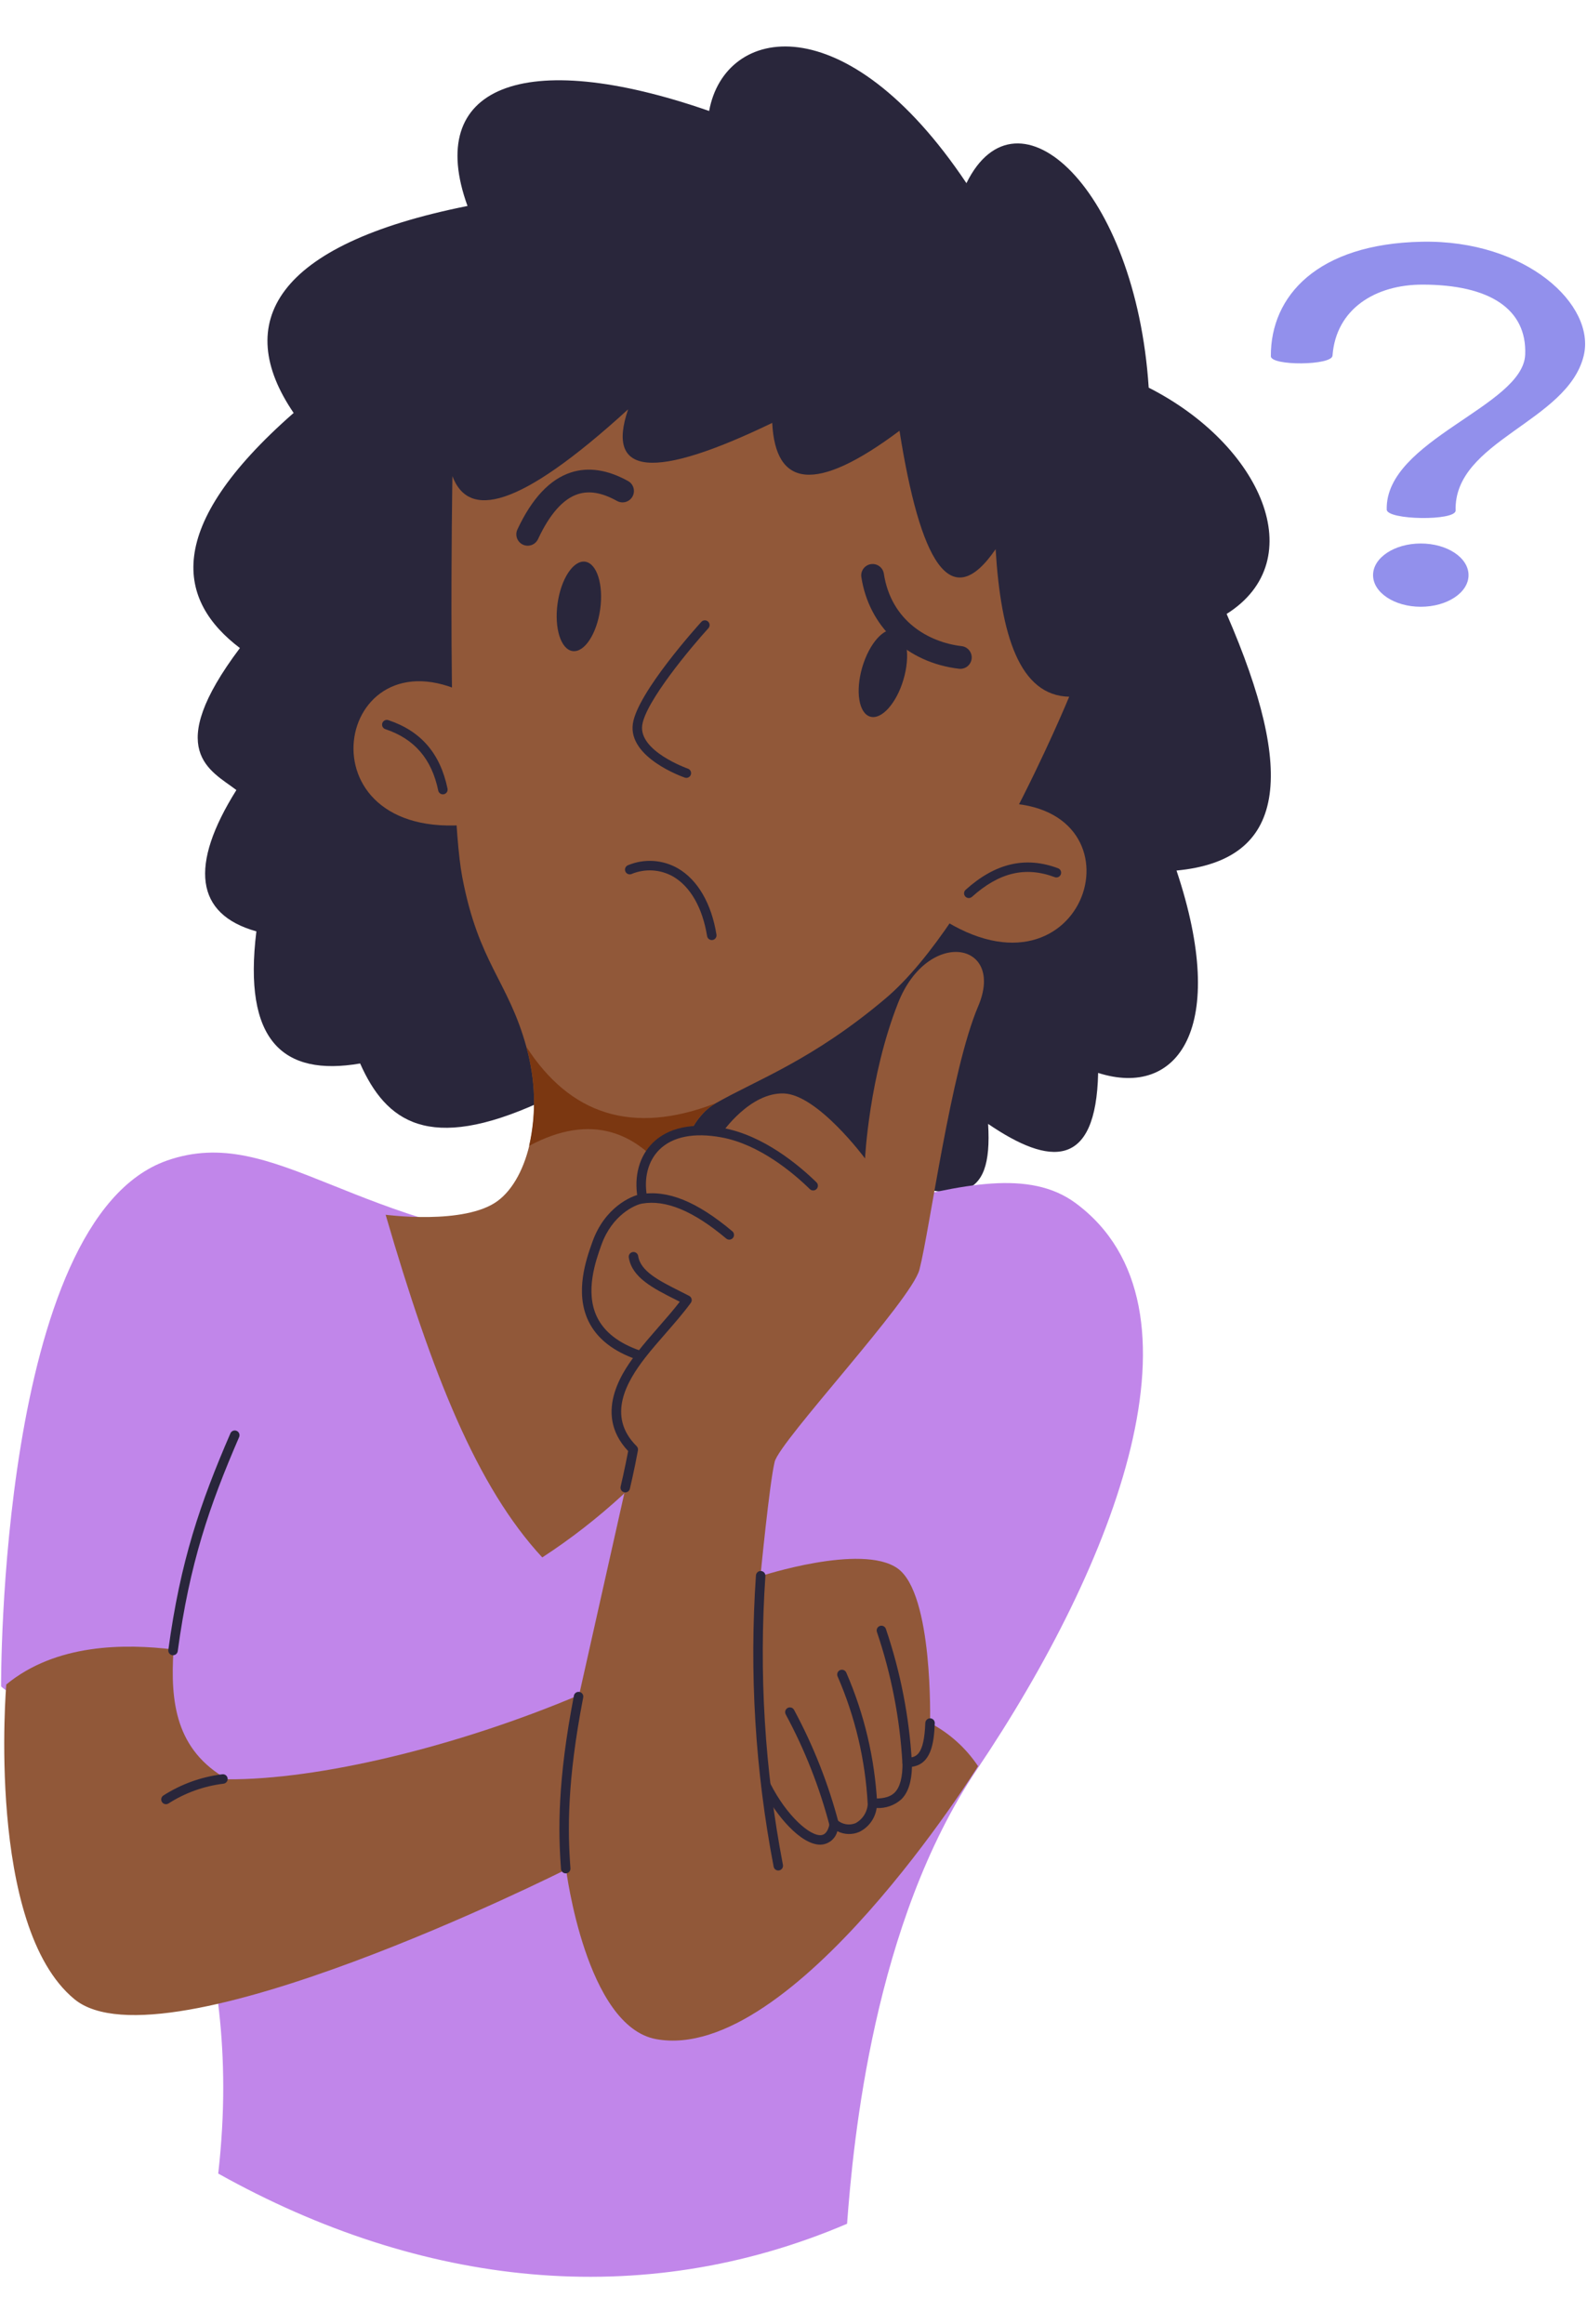 <svg width="239" height="350" viewBox="0 0 239 350" fill="none" xmlns="http://www.w3.org/2000/svg">
<path fill-rule="evenodd" clip-rule="evenodd" d="M172.994 58.382C171.031 28.432 153.214 12.011 145.544 27.585C127.386 0.437 109.142 3.814 106.795 16.713C78.618 6.916 63.938 13.156 70.406 31.019C41.267 36.833 34.996 48.653 44.221 62.188C24.418 79.552 26.753 90.493 36.129 97.596C24.431 113.146 31.736 116.014 35.599 118.981C28.48 130.332 29.395 137.687 38.611 140.264C36.583 156.683 42.563 162.166 54.236 160.159C58.143 168.976 64.602 173.6 81.203 166.047C83.931 181.49 93.61 182.307 107.581 174.081C117.411 183.939 125.687 186.658 131.173 176.571C144.295 181.324 149.548 181.303 148.808 169.257C158.082 175.591 165.068 176.103 165.378 161.579C177.347 165.42 185.124 154.854 177.182 131.102C193.74 129.537 195.229 116.631 184.73 92.456C197.617 84.338 189.943 66.993 172.994 58.383V58.382Z" fill="#29263B"/>
<path fill-rule="evenodd" clip-rule="evenodd" d="M151.123 120.947C173.228 121.367 163.504 152.552 141.56 138.183L151.123 120.947Z" fill="#915839"/>
<path fill-rule="evenodd" clip-rule="evenodd" d="M70.238 104.468C50.43 94.635 44.672 126.79 70.768 124.173L70.238 104.468Z" fill="#915839"/>
<path fill-rule="evenodd" clip-rule="evenodd" d="M87.694 187.933C121.596 190.16 148.165 170.979 161.971 181.175C183.03 196.73 168.004 235.477 147.141 266.46C131.566 289.586 128.492 322.462 127.567 334.897C96.519 348.166 63.382 344.399 32.865 327.336C37.118 289.836 21.839 275.325 25.907 248.918C20.581 251.254 5.439 258.97 0.165 253.975C0.165 253.975 -0.264 183.684 25.147 174.78C41.567 169.026 53.407 185.684 87.695 187.935L87.694 187.933Z" fill="#C186EA"/>
<path fill-rule="evenodd" clip-rule="evenodd" d="M161.018 104.925C161.018 104.925 147.115 138.754 133.343 150.382C122.321 159.689 113.946 162.628 107.811 166.135C101.073 169.983 101.248 183.18 103.002 185.048C105.306 187.504 114.898 186.813 122.26 184.754C112.074 206.36 98.826 223.385 81.664 234.547C71.801 223.896 65.075 206.966 58.077 182.942C58.077 182.942 69.964 184.531 74.935 180.867C79.641 177.396 82.025 167.601 79.263 157.631C76.502 147.661 72.075 145.075 69.61 132.057C67.302 119.853 68.134 71.707 68.134 71.707C70.52 78.058 77.891 76.891 94.597 61.642C91.158 71.718 98.555 72.254 116.296 63.687C116.779 73.31 122.714 74.418 135.463 64.873C138.552 84.361 143.063 92.755 149.939 82.704C150.726 95.681 153.545 104.766 161.023 104.925H161.018Z" fill="#915839"/>
<path fill-rule="evenodd" clip-rule="evenodd" d="M79.258 157.631C80.648 162.494 80.795 167.629 79.686 172.563C88.866 167.665 96.239 169.996 102 178.78C102.201 174.19 103.739 168.461 107.806 166.135C95.174 171.031 85.818 167.797 79.258 157.631Z" fill="#7B3711"/>
<path fill-rule="evenodd" clip-rule="evenodd" d="M138.467 191.204C140.066 184.976 143.179 161.245 147.314 151.538C151.45 141.83 139.726 139.677 135.24 151.066C130.875 162.146 130.273 174.461 130.273 174.461C130.273 174.461 123.151 164.845 118.041 164.674C112.931 164.503 108.782 170.552 108.782 170.552C99.7 169.034 96.014 172.586 96.904 180.439C87.415 181.727 84.775 203.442 96.522 204.152C91.486 210.162 90.689 214.934 95.459 218.485L87.209 255.275C68.8 263.062 47.948 268.065 34.218 267.959C26.505 263.562 25.614 256.444 26.137 248.412C18.793 247.515 8.445 247.509 0.946 253.681C0.946 253.681 -2.144 290.093 11.217 301.082C24.578 312.071 85.253 281.542 85.253 281.542C85.253 281.542 88.236 305.188 98.836 307.096C119.424 310.804 147.294 265.983 147.294 265.983C145.465 263.243 142.979 261.006 140.063 259.476C140.063 259.476 140.583 240.01 135.166 236.193C129.749 232.377 114.524 237.376 114.524 237.376C114.524 237.376 115.885 223.325 116.662 220.153C117.439 216.981 137.288 195.794 138.468 191.199L138.467 191.204Z" fill="#915839"/>
<path d="M96.72 180.958C96.553 180.957 96.392 180.897 96.264 180.789C96.136 180.681 96.049 180.532 96.021 180.367C95.452 177.129 96.279 174.125 98.289 172.128C99.914 170.513 103.073 168.81 108.9 169.879C114.985 170.992 120.326 175.485 122.969 178.066C123.1 178.199 123.173 178.379 123.174 178.566C123.174 178.753 123.101 178.933 122.971 179.066C122.84 179.2 122.662 179.278 122.476 179.282C122.289 179.286 122.108 179.217 121.971 179.089C119.445 176.623 114.355 172.332 108.643 171.286C104.512 170.529 101.28 171.172 99.295 173.144C97.621 174.807 96.941 177.351 97.428 180.122C97.46 180.308 97.418 180.5 97.309 180.655C97.2 180.81 97.034 180.916 96.848 180.949C96.806 180.956 96.763 180.958 96.72 180.958Z" fill="#29263B"/>
<path d="M96.152 204.782C96.073 204.782 95.994 204.769 95.919 204.743C92.329 203.509 89.871 201.56 88.616 198.948C86.517 194.582 88.322 189.53 89.189 187.102L89.231 186.987C91.065 181.85 95.049 180.098 96.43 179.855C100.508 179.148 104.91 180.916 110.285 185.428C110.43 185.55 110.521 185.724 110.538 185.913C110.555 186.102 110.495 186.29 110.374 186.435C110.252 186.58 110.078 186.671 109.889 186.688C109.701 186.704 109.512 186.645 109.368 186.523C104.409 182.359 100.256 180.635 96.676 181.263C95.6 181.452 92.172 182.995 90.576 187.467L90.534 187.583C89.732 189.828 88.062 194.501 89.904 198.329C90.989 200.583 93.169 202.287 96.385 203.393C96.545 203.447 96.681 203.557 96.767 203.703C96.853 203.847 96.885 204.019 96.858 204.185C96.83 204.352 96.744 204.503 96.615 204.613C96.486 204.722 96.322 204.782 96.154 204.782H96.152Z" fill="#29263B"/>
<path d="M94.162 224.756C94.054 224.757 93.947 224.732 93.85 224.686C93.752 224.639 93.667 224.571 93.601 224.486C93.534 224.401 93.487 224.303 93.464 224.197C93.44 224.091 93.441 223.982 93.466 223.877C93.473 223.85 94.091 221.241 94.6 218.531C89.031 212.636 94.271 205.866 96.01 203.619C96.993 202.349 98.105 201.078 99.179 199.849C100.266 198.604 101.385 197.324 102.376 196.04L101.805 195.752C98.381 194.028 95.147 192.4 94.692 189.348C94.67 189.164 94.721 188.978 94.833 188.83C94.947 188.682 95.112 188.584 95.296 188.557C95.48 188.53 95.667 188.575 95.818 188.684C95.969 188.792 96.072 188.955 96.104 189.138C96.45 191.457 99.229 192.857 102.447 194.476C102.888 194.698 103.336 194.924 103.785 195.156C103.876 195.203 103.957 195.27 104.021 195.351C104.084 195.432 104.129 195.526 104.153 195.627C104.177 195.727 104.178 195.832 104.158 195.932C104.137 196.034 104.095 196.129 104.034 196.212C102.892 197.772 101.551 199.306 100.257 200.79C99.196 202.003 98.099 203.258 97.142 204.494C94.408 208.027 91.302 213.249 95.875 217.789C95.957 217.871 96.018 217.972 96.053 218.083C96.087 218.194 96.095 218.311 96.074 218.426C95.547 221.299 94.865 224.178 94.858 224.207C94.821 224.364 94.733 224.504 94.606 224.603C94.479 224.703 94.323 224.757 94.162 224.756Z" fill="#29263B"/>
<path d="M117.208 281.694C117.043 281.694 116.882 281.636 116.754 281.531C116.627 281.425 116.54 281.278 116.509 281.115C113.733 266.669 112.837 251.924 113.844 237.248C113.858 237.059 113.947 236.884 114.09 236.761C114.233 236.637 114.42 236.575 114.608 236.589C114.797 236.604 114.973 236.692 115.097 236.836C115.22 236.979 115.281 237.166 115.267 237.355C114.27 251.905 115.157 266.523 117.908 280.845C117.926 280.937 117.925 281.032 117.907 281.123C117.888 281.216 117.851 281.303 117.798 281.381C117.746 281.458 117.678 281.525 117.599 281.576C117.521 281.628 117.434 281.664 117.341 281.681C117.297 281.689 117.253 281.694 117.208 281.694Z" fill="#29263B"/>
<path d="M123.529 277.805C120.622 277.805 116.888 273.506 114.739 269.254C114.655 269.085 114.641 268.89 114.7 268.71C114.759 268.53 114.887 268.382 115.056 268.296C115.225 268.211 115.42 268.196 115.6 268.255C115.78 268.314 115.929 268.442 116.014 268.61C118.472 273.476 122.052 276.614 123.721 276.362C124.334 276.276 124.751 275.663 124.96 274.543C124.982 274.423 125.035 274.311 125.112 274.218C125.189 274.124 125.29 274.052 125.403 274.008C125.517 273.964 125.639 273.95 125.759 273.966C125.88 273.983 125.994 274.03 126.091 274.103C126.461 274.427 126.913 274.643 127.398 274.726C127.882 274.809 128.38 274.756 128.836 274.573C129.39 274.274 129.854 273.831 130.179 273.292C130.505 272.754 130.682 272.139 130.69 271.509C130.706 271.331 130.787 271.165 130.919 271.045C131.05 270.924 131.222 270.857 131.401 270.857H131.416C132.587 270.881 133.893 270.794 134.731 269.962C135.547 269.153 135.946 267.622 135.916 265.414C135.915 265.319 135.933 265.224 135.969 265.136C136.005 265.048 136.058 264.967 136.126 264.9C136.262 264.765 136.447 264.69 136.639 264.69C137.968 264.718 139.175 264.316 139.349 259.464C139.361 259.276 139.444 259.101 139.582 258.973C139.719 258.845 139.901 258.775 140.088 258.776C140.182 258.779 140.274 258.801 140.359 258.84C140.445 258.879 140.522 258.935 140.585 259.003C140.649 259.072 140.699 259.152 140.732 259.241C140.765 259.328 140.78 259.422 140.776 259.516C140.661 262.711 140.147 265.682 137.342 266.074C137.284 268.358 136.757 269.967 135.739 270.978C134.72 271.885 133.386 272.356 132.023 272.288C131.914 273.053 131.62 273.78 131.166 274.406C130.712 275.032 130.112 275.538 129.418 275.879C128.893 276.108 128.323 276.217 127.75 276.2C127.177 276.182 126.615 276.039 126.105 275.779C125.973 276.287 125.698 276.746 125.31 277.101C124.923 277.455 124.441 277.689 123.924 277.775C123.793 277.794 123.661 277.804 123.529 277.805Z" fill="#29263B"/>
<path d="M136.611 266.133C136.43 266.133 136.256 266.063 136.123 265.94C135.991 265.816 135.911 265.647 135.899 265.466C135.511 258.761 134.221 252.139 132.065 245.779C132.002 245.601 132.013 245.404 132.095 245.233C132.177 245.063 132.324 244.932 132.502 244.87C132.681 244.807 132.877 244.818 133.048 244.9C133.218 244.982 133.349 245.129 133.412 245.307C135.611 251.788 136.927 258.537 137.324 265.37C137.33 265.464 137.318 265.558 137.288 265.647C137.258 265.736 137.211 265.818 137.149 265.888C137.087 265.959 137.012 266.017 136.928 266.059C136.844 266.1 136.753 266.125 136.659 266.131L136.611 266.133Z" fill="#29263B"/>
<path d="M131.39 272.393C131.206 272.393 131.029 272.321 130.896 272.194C130.763 272.066 130.685 271.892 130.677 271.707C130.324 265.075 128.789 258.56 126.143 252.469C126.104 252.382 126.082 252.288 126.08 252.194C126.077 252.099 126.094 252.004 126.128 251.916C126.162 251.827 126.214 251.745 126.28 251.678C126.346 251.609 126.426 251.554 126.513 251.517C126.601 251.48 126.695 251.461 126.79 251.46C126.885 251.46 126.979 251.478 127.067 251.515C127.155 251.552 127.234 251.605 127.301 251.673C127.367 251.741 127.421 251.821 127.456 251.909C130.17 258.16 131.744 264.847 132.104 271.653C132.107 271.747 132.093 271.84 132.06 271.928C132.028 272.016 131.979 272.097 131.915 272.166C131.851 272.234 131.775 272.29 131.69 272.33C131.604 272.369 131.513 272.391 131.419 272.395L131.39 272.393Z" fill="#29263B"/>
<path d="M125.678 275.681C125.521 275.681 125.368 275.628 125.244 275.533C125.119 275.437 125.029 275.303 124.989 275.151C123.46 269.248 121.224 263.552 118.328 258.187C118.238 258.02 118.217 257.826 118.271 257.644C118.324 257.463 118.447 257.31 118.613 257.22C118.779 257.129 118.974 257.108 119.155 257.161C119.337 257.213 119.49 257.336 119.581 257.502C122.53 262.967 124.809 268.77 126.367 274.782C126.416 274.965 126.39 275.16 126.295 275.324C126.2 275.488 126.044 275.608 125.861 275.657C125.801 275.672 125.74 275.681 125.678 275.681Z" fill="#29263B"/>
<path d="M85.197 282.127C85.018 282.127 84.844 282.058 84.712 281.936C84.58 281.813 84.499 281.645 84.486 281.466C84.058 275.753 83.953 268.192 86.419 255.417C86.431 255.32 86.463 255.226 86.513 255.141C86.563 255.057 86.629 254.984 86.708 254.926C86.787 254.868 86.878 254.828 86.974 254.806C87.069 254.785 87.168 254.784 87.264 254.803C87.36 254.821 87.451 254.859 87.532 254.915C87.613 254.97 87.681 255.041 87.734 255.125C87.786 255.208 87.82 255.3 87.835 255.397C87.849 255.494 87.844 255.593 87.819 255.688C85.384 268.298 85.486 275.741 85.907 281.359C85.914 281.453 85.903 281.547 85.874 281.636C85.844 281.725 85.798 281.808 85.737 281.878C85.675 281.95 85.601 282.008 85.517 282.051C85.433 282.093 85.342 282.118 85.249 282.125C85.234 282.126 85.216 282.127 85.197 282.127Z" fill="#29263B"/>
<path d="M26.06 249.279C26.028 249.279 25.996 249.277 25.963 249.273C25.776 249.247 25.606 249.148 25.491 248.997C25.377 248.847 25.326 248.657 25.351 248.469C27.16 235.089 30.151 226.372 34.709 215.837C34.788 215.669 34.929 215.538 35.102 215.473C35.276 215.407 35.468 215.412 35.639 215.485C35.809 215.559 35.944 215.696 36.015 215.868C36.086 216.039 36.087 216.232 36.019 216.405C31.511 226.825 28.552 235.444 26.767 248.664C26.743 248.834 26.658 248.99 26.529 249.103C26.398 249.216 26.232 249.279 26.06 249.279Z" fill="#29263B"/>
<path d="M103.362 117.146C103.283 117.146 103.204 117.133 103.129 117.107C102.779 116.986 94.586 114.084 95.305 109.009C95.973 104.296 105.238 94.074 105.633 93.64C105.762 93.505 105.938 93.425 106.125 93.419C106.312 93.412 106.493 93.479 106.631 93.605C106.769 93.731 106.852 93.906 106.863 94.092C106.874 94.278 106.811 94.462 106.689 94.603C104.086 97.461 97.222 105.659 96.719 109.21C96.164 113.124 103.523 115.732 103.597 115.758C103.756 115.813 103.891 115.923 103.977 116.068C104.063 116.213 104.095 116.385 104.067 116.551C104.039 116.718 103.953 116.869 103.823 116.978C103.695 117.086 103.531 117.146 103.362 117.146Z" fill="#29263B"/>
<path d="M107.192 141.572C107.023 141.572 106.859 141.512 106.73 141.402C106.601 141.292 106.516 141.14 106.488 140.973C105.793 136.704 103.97 133.516 101.361 132.001C100.414 131.466 99.359 131.154 98.274 131.089C97.189 131.025 96.103 131.209 95.1 131.628C95.012 131.663 94.918 131.68 94.823 131.678C94.728 131.676 94.634 131.655 94.548 131.617C94.461 131.578 94.383 131.523 94.318 131.454C94.253 131.385 94.202 131.304 94.169 131.215C94.136 131.126 94.12 131.031 94.124 130.936C94.128 130.841 94.15 130.748 94.19 130.662C94.231 130.576 94.287 130.499 94.357 130.435C94.428 130.371 94.51 130.322 94.599 130.29C95.8 129.794 97.097 129.579 98.394 129.661C99.69 129.744 100.95 130.122 102.078 130.765C105.066 132.499 107.133 136.042 107.898 140.743C107.915 140.845 107.91 140.95 107.882 141.05C107.855 141.151 107.806 141.244 107.738 141.323C107.671 141.402 107.587 141.465 107.493 141.508C107.398 141.551 107.296 141.572 107.192 141.572Z" fill="#29263B"/>
<path d="M79.47 82.184C79.181 82.183 78.898 82.11 78.646 81.972C78.394 81.833 78.18 81.633 78.026 81.39C77.871 81.147 77.78 80.869 77.761 80.581C77.742 80.294 77.796 80.006 77.918 79.745C80.096 75.07 82.806 72.18 85.972 71.155C88.613 70.298 91.512 70.735 94.587 72.445C94.783 72.555 94.957 72.702 95.097 72.879C95.236 73.055 95.34 73.257 95.402 73.474C95.463 73.69 95.481 73.917 95.456 74.141C95.43 74.365 95.361 74.581 95.251 74.778C95.141 74.974 94.994 75.148 94.818 75.288C94.641 75.427 94.439 75.531 94.222 75.593C94.006 75.654 93.78 75.673 93.556 75.647C93.332 75.621 93.116 75.552 92.919 75.442C90.681 74.193 88.75 73.858 87.028 74.416C84.804 75.137 82.784 77.417 81.024 81.194C80.886 81.49 80.667 81.74 80.391 81.916C80.116 82.091 79.796 82.184 79.47 82.184Z" fill="#29263B"/>
<path d="M144.622 100.725C144.555 100.725 144.488 100.721 144.421 100.713C136.622 99.799 130.85 94.37 129.714 86.883C129.654 86.437 129.772 85.986 130.041 85.626C130.311 85.266 130.711 85.027 131.155 84.96C131.6 84.892 132.053 85.002 132.417 85.266C132.781 85.529 133.027 85.925 133.102 86.369C134.191 93.549 139.869 96.726 144.82 97.308C145.254 97.358 145.653 97.573 145.935 97.907C146.216 98.243 146.36 98.673 146.335 99.11C146.309 99.547 146.118 99.958 145.8 100.258C145.481 100.558 145.06 100.725 144.622 100.725Z" fill="#29263B"/>
<path fill-rule="evenodd" clip-rule="evenodd" d="M88.123 84.591C86.352 84.342 84.492 87.155 83.971 90.87C83.449 94.585 84.46 97.802 86.233 98.051C88.005 98.299 89.862 95.486 90.385 91.772C90.908 88.058 89.892 84.839 88.123 84.591Z" fill="#29263B"/>
<path fill-rule="evenodd" clip-rule="evenodd" d="M134.871 94.881C133.154 94.377 130.908 96.892 129.853 100.493C128.798 104.094 129.336 107.421 131.05 107.926C132.765 108.431 135.014 105.914 136.069 102.314C137.124 98.714 136.586 95.383 134.871 94.881Z" fill="#29263B"/>
<path d="M24.994 271.711C24.84 271.711 24.689 271.661 24.566 271.567C24.443 271.475 24.352 271.344 24.309 271.196C24.266 271.048 24.272 270.889 24.326 270.745C24.381 270.6 24.481 270.477 24.611 270.394C27.287 268.681 30.313 267.592 33.466 267.207C33.56 267.193 33.657 267.197 33.749 267.221C33.842 267.244 33.929 267.286 34.005 267.344C34.081 267.402 34.145 267.475 34.192 267.557C34.24 267.64 34.271 267.732 34.282 267.827C34.294 267.922 34.286 268.018 34.26 268.11C34.234 268.202 34.189 268.288 34.129 268.362C34.069 268.436 33.995 268.498 33.91 268.543C33.827 268.589 33.734 268.616 33.639 268.625C30.697 268.985 27.874 270.001 25.377 271.6C25.263 271.672 25.13 271.711 24.994 271.711Z" fill="#29263B"/>
<path d="M66.697 119.627C66.532 119.627 66.373 119.57 66.246 119.467C66.118 119.363 66.031 119.219 65.997 119.058C65.013 114.292 62.407 111.266 58.028 109.808C57.849 109.748 57.7 109.619 57.615 109.45C57.53 109.281 57.516 109.084 57.577 108.904C57.637 108.724 57.765 108.576 57.935 108.491C58.104 108.406 58.3 108.392 58.48 108.452C63.383 110.086 66.299 113.461 67.396 118.769C67.433 118.955 67.396 119.148 67.293 119.306C67.189 119.464 67.026 119.575 66.841 119.613C66.793 119.622 66.745 119.627 66.697 119.627Z" fill="#29263B"/>
<path d="M145.903 135.245C145.758 135.245 145.618 135.202 145.498 135.12C145.379 135.038 145.288 134.922 145.236 134.788C145.184 134.653 145.174 134.505 145.209 134.364C145.242 134.224 145.318 134.097 145.425 134C149.892 129.985 154.445 128.924 159.342 130.76C159.519 130.826 159.663 130.961 159.741 131.133C159.819 131.306 159.826 131.502 159.759 131.68C159.693 131.857 159.558 132 159.386 132.08C159.214 132.158 159.017 132.164 158.84 132.098C154.429 130.443 150.469 131.387 146.38 135.063C146.249 135.18 146.079 135.245 145.903 135.245Z" fill="#29263B"/>
<path fill-rule="evenodd" clip-rule="evenodd" d="M191.388 53.641C191.344 44.581 198.379 36.717 214.122 36.404C229.865 36.091 240.381 45.959 238.497 53.601C236.042 63.569 218.934 66.368 219.213 76.883C219.255 78.483 208.839 78.339 208.839 76.738C208.599 66.264 229.377 61.204 229.691 53.406C229.966 46.569 224.384 42.864 214.208 42.864C207.137 42.864 201.197 46.507 200.674 53.561C200.585 55.052 191.393 55.135 191.385 53.643L191.388 53.641Z" fill="#9290EC"/>
<path fill-rule="evenodd" clip-rule="evenodd" d="M213.97 81.85C217.938 81.85 221.159 83.984 221.159 86.615C221.159 89.245 217.938 91.378 213.97 91.378C210.001 91.378 206.781 89.244 206.781 86.615C206.781 83.986 210.003 81.85 213.97 81.85Z" fill="#9290EC"/>
</svg>
